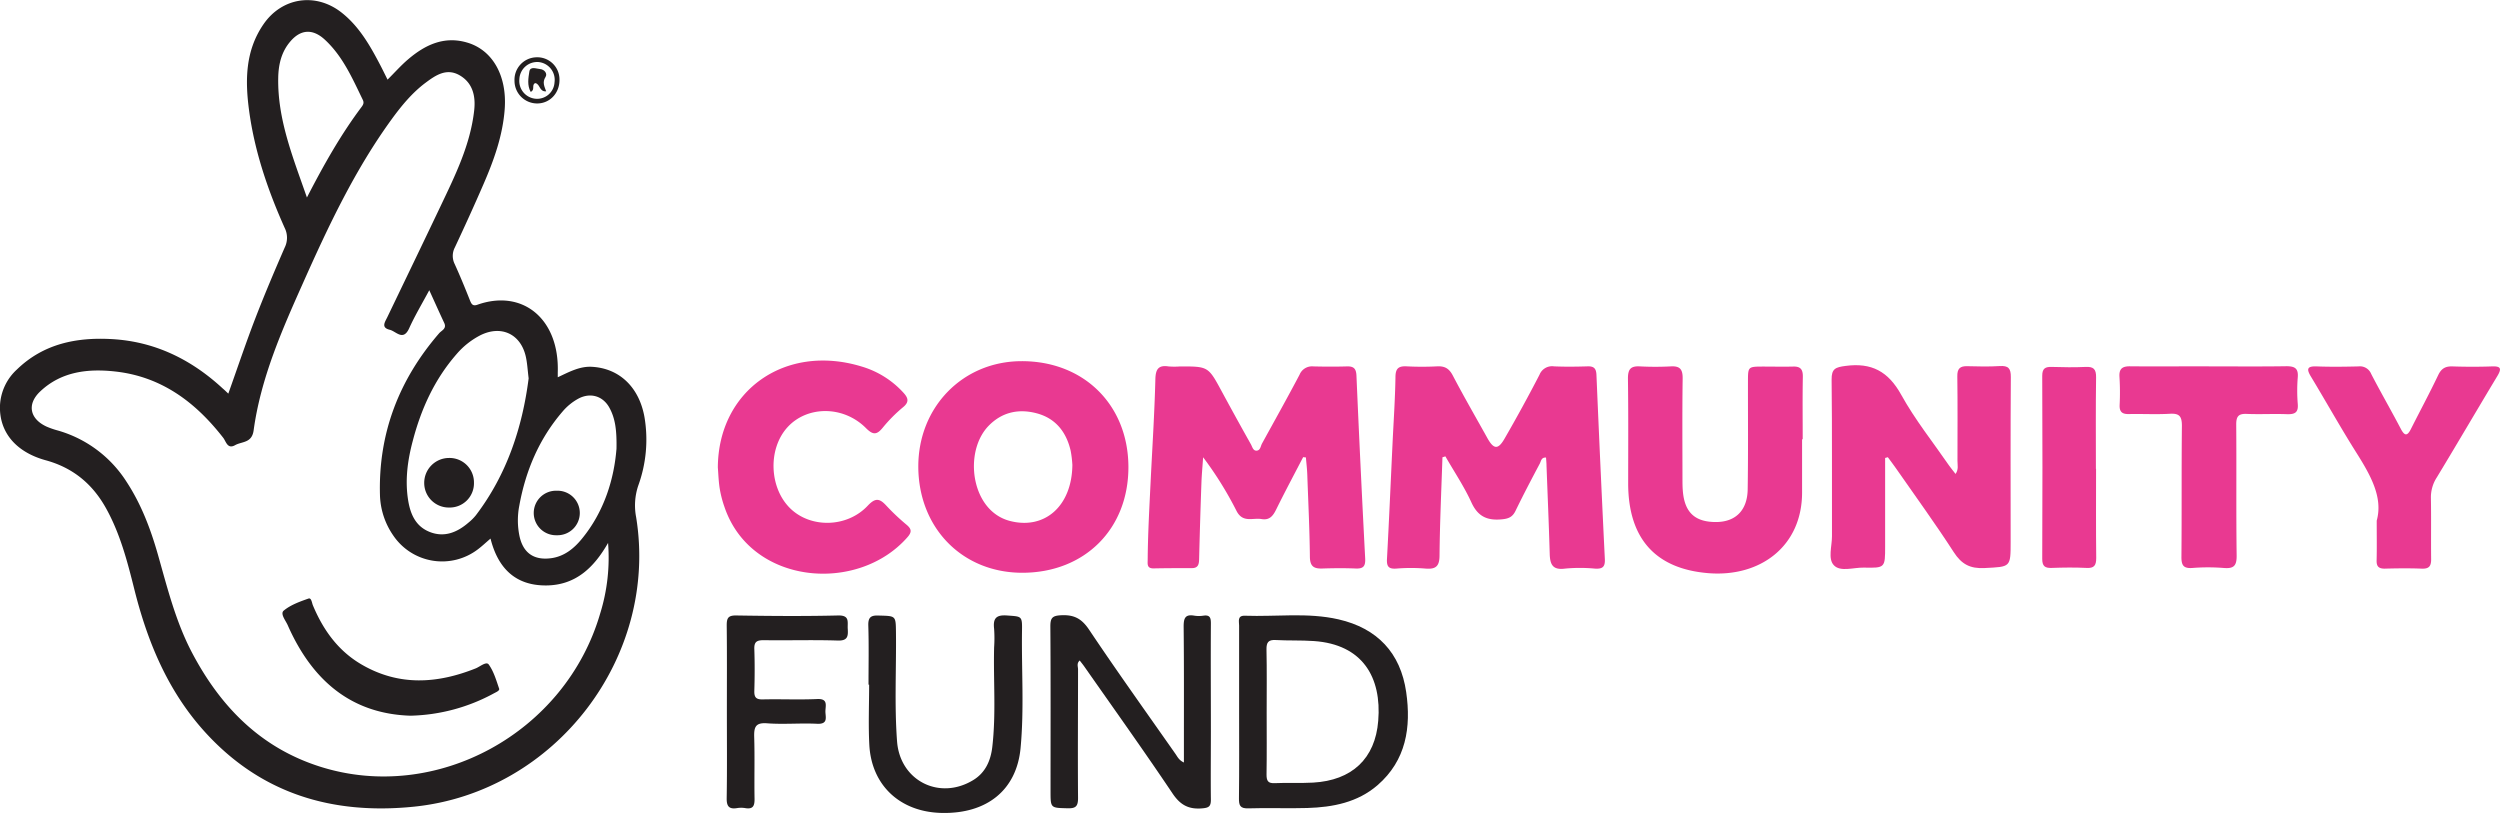 <svg xmlns="http://www.w3.org/2000/svg" viewBox="0 0 960 312.23"><defs><style>.cls-1{fill:#231f20;}.cls-2{fill:#e93991;}</style></defs><g id="Layer_2" data-name="Layer 2"><g id="Layer_1-2" data-name="Layer 1"><path class="cls-1" d="M87.67,151.16c3.49-9.79,6.67-19.29,10.26-28.62s7.44-18.38,11.39-27.47a8.46,8.46,0,0,0,0-7.55C102.9,73.17,97.82,58.35,95.68,42.68,94.1,31,94.13,19.55,101.19,9.3S121.13-3,131.09,4.77c6.95,5.44,11.16,13,15.13,20.61.81,1.57,1.58,3.15,2.6,5.2,2.77-2.75,5.16-5.47,7.89-7.79,6.47-5.52,13.69-9,22.45-6.51,10,2.8,15.58,12.84,14.65,25.56-.74,10.21-4.15,19.67-8.17,28.93-3.53,8.15-7.22,16.23-11,24.29a7,7,0,0,0-.05,6.31c2.08,4.58,4,9.25,5.85,13.92.57,1.41,1.05,2.38,2.85,1.74,17.35-6.16,31.58,5.39,30.89,26,0,.42,0,.85,0,1.84,4.46-2.08,8.56-4.36,13.38-4,10.51.7,17.93,8,19.93,19.36a51.77,51.77,0,0,1-2.41,26.27,23.91,23.91,0,0,0-.8,12.12c8.7,53.72-31,105.57-85.27,111.14-31.47,3.22-59.06-5-80.71-29.12-14-15.61-21.74-34.4-26.75-54.48-2.66-10.64-5.42-21.22-10.79-30.91-5.21-9.41-12.76-15.67-23.29-18.53C5.86,173.5-.41,165.7,0,155.61a20,20,0,0,1,6.5-13.73c10.22-9.91,22.93-12.44,36.53-11.66,16.52.94,30.5,7.85,42.55,19C86.22,149.76,86.83,150.36,87.67,151.16Zm77.17-39.72c-2.82,5.27-5.55,9.81-7.71,14.6-2.31,5.11-5,1.2-7.46.6-3.36-.81-1.93-2.85-1-4.73,6.86-14.27,13.75-28.53,20.55-42.83,5.6-11.78,11.41-23.51,12.87-36.72.61-5.46-.55-10.58-5.69-13.5-5-2.82-9.18.08-13,2.93-5.14,3.85-9.21,8.8-13,14-14.12,19.42-24.29,41-34,62.79-8.16,18.26-16.25,36.61-19,56.65-.67,5-4.49,4.23-7.13,5.72-2.94,1.65-3.47-1.45-4.55-2.83-10.58-13.62-23.59-23.4-41.18-25.43-10.56-1.21-20.9-.13-29.11,7.63-5.17,4.89-4,10.52,2.44,13.49a30.41,30.41,0,0,0,4.18,1.46,46.4,46.4,0,0,1,26.52,19.7c5.67,8.64,9.27,18.17,12.07,28,3.64,12.81,6.83,25.74,13.1,37.66,10.93,20.75,26.31,36.48,49.1,43.74,44.71,14.25,94.38-13,107.66-58.89a72.14,72.14,0,0,0,3-27c-5.37,9.39-12.39,16.26-23.77,16.33-11.9.08-18.55-6.74-21.37-18-1.87,1.61-3.27,2.93-4.79,4.08a22.63,22.63,0,0,1-32.52-5.21,28.6,28.6,0,0,1-5.15-15.85c-.59-23.61,7.38-44.11,22.74-61.87,1-1.13,3-1.75,1.92-4C168.7,120,166.92,116,164.84,111.44ZM203,145.29c-.4-3.24-.53-5.78-1.06-8.22-1.93-8.86-9.54-12.39-17.64-8.25a30.24,30.24,0,0,0-9,7.19c-8.46,9.69-13.61,21.05-16.82,33.38-2,7.52-3,15.14-1.73,22.88.89,5.32,2.95,10,8.49,12.09s10.42,0,14.68-3.69a18.87,18.87,0,0,0,2.83-2.82C194.73,182.08,200.6,164,203,145.29Zm33.73,27.26c.14-7.14-.4-11.83-2.78-16.09-2.5-4.45-7.28-5.8-11.8-3.41a21.33,21.33,0,0,0-6.14,5c-9,10.46-14.17,22.7-16.61,36.18a29.71,29.71,0,0,0,.05,11.47c1.36,6.57,5.49,9.54,12.17,8.65,5-.67,8.68-3.64,11.74-7.35C232.14,196.36,235.79,183.76,236.71,172.55ZM117.86,75.84c6.52-12.66,13-24.12,20.93-34.7.64-.86,1.11-1.61.53-2.79-4-8.24-7.68-16.76-14.61-23.14-4.56-4.2-9.17-4-13.16.64-3.48,4-4.62,8.9-4.71,14C106.54,45.84,112.45,60.29,117.86,75.84Z"/><path class="cls-2" d="M553.9,175.6c-.41,12.55-1,25.1-1.12,37.65,0,4.2-1.43,5.42-5.4,5.08a68.69,68.69,0,0,0-11.11,0c-3,.23-3.83-.74-3.67-3.7.8-14.65,1.42-29.31,2.12-44,.4-8.59,1-17.17,1.14-25.76,0-3.44,1.21-4.37,4.39-4.19a111.44,111.44,0,0,0,11.56,0c2.85-.15,4.56.71,6,3.39,4.26,8.14,8.86,16.1,13.33,24.13,2.43,4.37,4.11,4.57,6.59.27q7-12.12,13.44-24.57a5.2,5.2,0,0,1,5.56-3.22c4.29.19,8.6.13,12.9,0,2.5-.08,3.31.86,3.41,3.34q1.49,35.32,3.22,70.64c.15,3.07-.91,3.86-3.78,3.69a61.15,61.15,0,0,0-11.56,0c-4.87.64-5.72-1.8-5.83-5.77-.32-11.27-.81-22.53-1.23-33.79,0-1-.12-2-.18-3.08-1.81-.15-1.9,1.34-2.37,2.25-3.18,6-6.37,12.06-9.34,18.19-1.12,2.31-2.56,3-5.11,3.26-5.62.57-9.31-.95-11.83-6.46-2.8-6.15-6.64-11.83-10-17.71Z"/><path class="cls-2" d="M500.41,175.54c-3.46,6.67-7,13.29-10.33,20.05-1.24,2.53-2.58,4.26-5.66,3.73-3.34-.58-7.23,1.6-9.63-3.19A137.23,137.23,0,0,0,462,175.59c-.22,3.27-.53,6.53-.65,9.8q-.53,14.67-.89,29.34c-.05,2-.38,3.45-2.85,3.43-4.89,0-9.79,0-14.68.11-2.6,0-2.23-1.74-2.22-3.36.08-9.93.64-19.86,1.12-29.76.64-13.16,1.5-26.32,1.83-39.5.09-3.76,1.08-5.56,5.08-4.94a28.6,28.6,0,0,0,4.44,0c10.82,0,10.79,0,16,9.65q5.5,10.17,11.16,20.24c.54.95.83,2.56,2.23,2.45s1.49-1.64,2-2.65c4.85-8.83,9.77-17.62,14.47-26.53a5.14,5.14,0,0,1,5.23-3.17c4.3.1,8.61.13,12.9,0,2.62-.09,3.59.8,3.71,3.55q1.51,35.09,3.35,70.17c.15,2.95-.65,4-3.61,3.89-4.29-.18-8.6-.14-12.9,0-3.24.1-4.68-.86-4.72-4.51-.11-10.52-.63-21-1-31.55-.08-2.2-.35-4.39-.53-6.59Z"/><path class="cls-2" d="M723.89,175.86v34c0,8.17,0,8.28-8.19,8.1-3.93-.08-9,1.76-11.5-.91-2.35-2.44-.7-7.36-.72-11.17-.07-20,.1-40-.14-60.05-.06-4.27,1.49-4.8,5.29-5.31,10-1.36,16.45,2.07,21.44,11.08,5.28,9.55,12.2,18.2,18.42,27.23.72,1,1.54,2,2.44,3.17,1.24-1.77.73-3.42.74-5,0-10.82.09-21.65-.06-32.47-.05-2.94,1-4,3.84-3.91,4.14.11,8.31.21,12.44-.05,3.3-.21,4.3.86,4.27,4.23-.15,21-.07,42.11-.07,63.16,0,10,0,9.65-10,10.17-5.55.29-8.84-1.44-11.85-6.11-7.07-10.94-14.75-21.49-22.19-32.19-1-1.45-2.08-2.84-3.12-4.26Z"/><path class="cls-2" d="M392.72,219.94c-23.1.08-40-17.12-40.09-40.71-.05-22.87,17-40.42,39.48-40.54,24-.14,41.13,16.75,41.2,40.58S416.55,219.86,392.72,219.94Zm19.07-41.39a41.45,41.45,0,0,0-.65-5.44c-1.65-7.18-5.75-12.45-13-14.39-6.88-1.85-13.3-.53-18.46,4.74-8.19,8.38-7.4,25.39,1.46,33.07a16.29,16.29,0,0,0,6.62,3.5C401,203.52,411.61,194.51,411.79,178.55Z"/><path class="cls-2" d="M692,168.65c0,6.82,0,13.64,0,20.46,0,20.64-16,32.51-35.78,31-20.63-1.6-30.92-13.43-31-34.3,0-13.49.1-27-.09-40.48,0-3.5,1-4.82,4.52-4.64a114.36,114.36,0,0,0,12,0c3.55-.19,4.53,1.24,4.49,4.68-.18,12.75-.08,25.51-.07,38.26,0,1.63,0,3.27.14,4.89.66,8.32,4.71,12,12.9,11.94,7.37-.09,11.86-4.48,12-12.49.22-13.79.09-27.58.11-41.37,0-5.81,0-5.81,5.71-5.84,3.85,0,7.71.1,11.56,0,2.92-.11,3.85,1.09,3.8,3.95-.15,8-.05,16-.05,24Z"/><path class="cls-2" d="M275.65,179.48c.18-29.5,25.82-47.59,55-38.8A35.18,35.18,0,0,1,347,150.89c1.7,1.89,2.24,3.45-.18,5.44A57.17,57.17,0,0,0,339,164.2c-2.32,2.85-3.76,2.9-6.47.19-8.66-8.7-22.62-8.65-30.19-.27s-6.93,23.38,1.23,31.21c7.88,7.55,21.71,7.29,29.63-1.13,3-3.2,4.62-2.79,7.18,0a83.94,83.94,0,0,0,7.76,7.32c1.85,1.57,2.11,2.7.39,4.69-19,21.83-60.11,18.5-70.31-11.47a40.74,40.74,0,0,1-1.8-6.86C275.94,185.11,275.87,182.28,275.65,179.48Z"/><path class="cls-2" d="M912.66,199.93c2.51-9-2.46-17.62-7.94-26.3-6-9.52-11.49-19.37-17.31-29-1.82-3-1.45-4.07,2.25-3.93,5.33.2,10.68.13,16,0a4.66,4.66,0,0,1,4.87,2.88c3.67,7.09,7.67,14,11.38,21.09,1.52,2.9,2.53,2.76,3.92,0,3.46-6.88,7.12-13.66,10.43-20.61,1.21-2.54,2.76-3.45,5.49-3.36,5,.17,10.09.18,15.13,0,3.46-.14,3.82.84,2.12,3.67-7.79,12.95-15.42,26-23.25,38.93a14,14,0,0,0-2.28,7.91c.14,7.86,0,15.72.09,23.58,0,2.73-.91,3.67-3.62,3.57-4.74-.18-9.48-.13-14.22,0-2.31,0-3.16-.86-3.1-3.14C912.74,210.71,912.66,206.26,912.66,199.93Z"/><path class="cls-2" d="M848.22,140.69c9.93,0,19.86.1,29.79-.06,3.22,0,4.61.84,4.33,4.27a63.41,63.41,0,0,0,0,10.22c.27,3.28-1.08,4-4.07,3.93-5.18-.2-10.38.11-15.56-.11-3.12-.12-4,.95-4,4,.14,16.75-.06,33.51.16,50.26.06,4-1,5.24-5,4.9a76.31,76.31,0,0,0-12,0c-3.42.24-4.23-1-4.2-4.3.15-16.75,0-33.51.18-50.26,0-3.74-1-4.87-4.67-4.65-5.17.3-10.38,0-15.56.11-2.61.07-3.81-.72-3.68-3.52a95,95,0,0,0-.06-10.67c-.22-3.15,1-4.18,4.07-4.15,10.08.1,20.16,0,30.24,0Z"/><path class="cls-1" d="M454.62,292.8v-8.55c0-14.54.06-29.09-.1-43.63,0-3.15.53-4.83,4.07-4.21a11.42,11.42,0,0,0,3.55,0c2.49-.35,2.85.84,2.84,3-.09,13.8,0,27.61,0,41.41,0,8.75-.1,17.51,0,26.26,0,2.53-.74,3.1-3.24,3.32-5.21.47-8.47-1.2-11.52-5.77-11-16.39-22.45-32.4-33.75-48.55-.57-.82-1.2-1.59-1.86-2.45-1.25,1.1-.64,2.34-.64,3.41,0,16.47-.13,32.95,0,49.42,0,3.2-.91,4-4,3.92-6.56-.17-6.56,0-6.56-6.61,0-21.07.08-42.15-.07-63.22,0-3.26.73-4.12,4.11-4.29,5-.26,7.91,1.29,10.76,5.54,10.72,16,21.94,31.68,33,47.46C452.08,290.43,452.6,291.88,454.62,292.8Z"/><path class="cls-1" d="M475.82,273.15c0-11,0-22,0-32.94,0-1.6-.77-3.88,2.24-3.77,12,.43,24.08-1.32,35.92,1.39,14.87,3.41,23.83,12.84,26,27.95,1.94,13.48,0,26.19-11,35.73-7.67,6.63-17.15,8.46-26.93,8.76-7.56.24-15.14-.12-22.69.14-3.19.1-3.63-1.15-3.6-3.87C475.89,295.41,475.82,284.28,475.82,273.15Zm10.58.27h0c0,8,.08,16-.05,24,0,2.46.57,3.44,3.21,3.31,4.89-.23,9.8.07,14.68-.21,14.83-.84,23.85-9.12,25-23.73,1.37-16.71-6-29.35-24.73-30.63-4.88-.34-9.79-.12-14.67-.39-2.79-.15-3.55.91-3.51,3.58C486.5,257.4,486.4,265.41,486.4,273.42Z"/><path class="cls-1" d="M333.51,262.93c0-7.56.16-15.13-.08-22.69-.1-3.22,1-4,4-3.87,6.61.18,6.54,0,6.62,6.48.16,13.94-.62,27.9.42,41.82,1.12,15.15,16.33,22.82,29.32,14.84,4.63-2.84,6.65-7.47,7.25-12.68,1.48-12.72.39-25.49.7-38.23a51.24,51.24,0,0,0,0-7.12c-.45-3.87.63-5.45,4.91-5.14,5.79.43,5.89.11,5.8,6-.21,15,.86,30-.55,44.92-1.53,16.21-13.05,25.36-30.49,24.9-15.81-.41-26.76-10.59-27.59-26.14-.4-7.69-.07-15.42-.07-23.14Z"/><path class="cls-2" d="M804.89,180c0,11.42-.07,22.84.06,34.26,0,2.85-.77,4-3.76,3.82-4.43-.22-8.89-.16-13.33,0-2.63.1-3.65-.69-3.64-3.49q.16-35.15,0-70.29c0-2.91,1.23-3.48,3.74-3.4,4.29.13,8.6.2,12.89,0,3.08-.16,4.09.84,4.05,4-.17,11.71-.07,23.43-.07,35.14Z"/><path class="cls-1" d="M279.12,273.1c0-11,.07-22-.06-32.94,0-2.74.48-3.86,3.61-3.82,13.06.21,26.12.32,39.16,0,4.58-.11,3.55,2.55,3.7,5.06.17,2.77.11,4.69-3.8,4.57-9.48-.31-19,0-28.48-.14-2.71,0-3.69.67-3.59,3.45.18,5.33.16,10.68,0,16-.07,2.47.65,3.36,3.24,3.29,7-.16,13.95.18,20.91-.14,4.13-.2,3.23,2.37,3.15,4.55s1.31,5.19-3.22,4.95c-6.37-.32-12.79.3-19.13-.18-4.48-.35-5.1,1.43-5,5.22.24,7.86,0,15.73.13,23.59.06,2.75-.44,4.3-3.59,3.75a9.49,9.49,0,0,0-3.1,0c-3.12.51-4.06-.7-4-3.84.18-11.13.07-22.26.07-33.39Z"/><path class="cls-1" d="M197.57,31A8.62,8.62,0,0,1,206,22a8.51,8.51,0,0,1,8.84,8.49c.12,5.19-3.66,9.25-8.6,9.24A8.7,8.7,0,0,1,197.57,31Zm9.26-7.17a6.86,6.86,0,0,0-7.39,6.56,6.86,6.86,0,0,0,6.39,7.54,6.69,6.69,0,0,0,7.11-6.34A6.86,6.86,0,0,0,206.83,23.83Z"/><path class="cls-1" d="M157.62,274.83c-23-.72-37.93-13.86-47.14-34.77-.8-1.81-3-4.41-1.5-5.61,2.64-2.18,6.15-3.43,9.47-4.6,1.14-.4,1.31,1.65,1.71,2.61,4,9.56,9.78,17.59,18.91,22.84,14.27,8.21,28.85,7.24,43.6,1.36,1.67-.67,4.06-2.79,5-1.5,1.93,2.67,2.9,6.09,4,9.29.25.72-1,1.27-1.82,1.69A70.24,70.24,0,0,1,157.62,274.83Z"/><path class="cls-1" d="M182,185.33a9.3,9.3,0,0,1-9.48,9.56,9.43,9.43,0,0,1-9.62-9.42,9.55,9.55,0,0,1,9.5-9.61A9.38,9.38,0,0,1,182,185.33Z"/><path class="cls-1" d="M213.8,205.53a8.55,8.55,0,1,1,0-17.09,8.55,8.55,0,1,1,0,17.09Z"/><path class="cls-1" d="M209.73,35.08c-2.72.18-2.27-2.84-4.19-3.17-1.53.6.05,2.63-1.76,3.37-1.4-2.52-.9-5.33-.51-7.82.33-2.12,2.71-1.05,4.12-.94,1.68.13,2.94,1.75,2.07,3.08C208.16,31.6,209.08,33.26,209.73,35.08Z"/></g></g></svg>